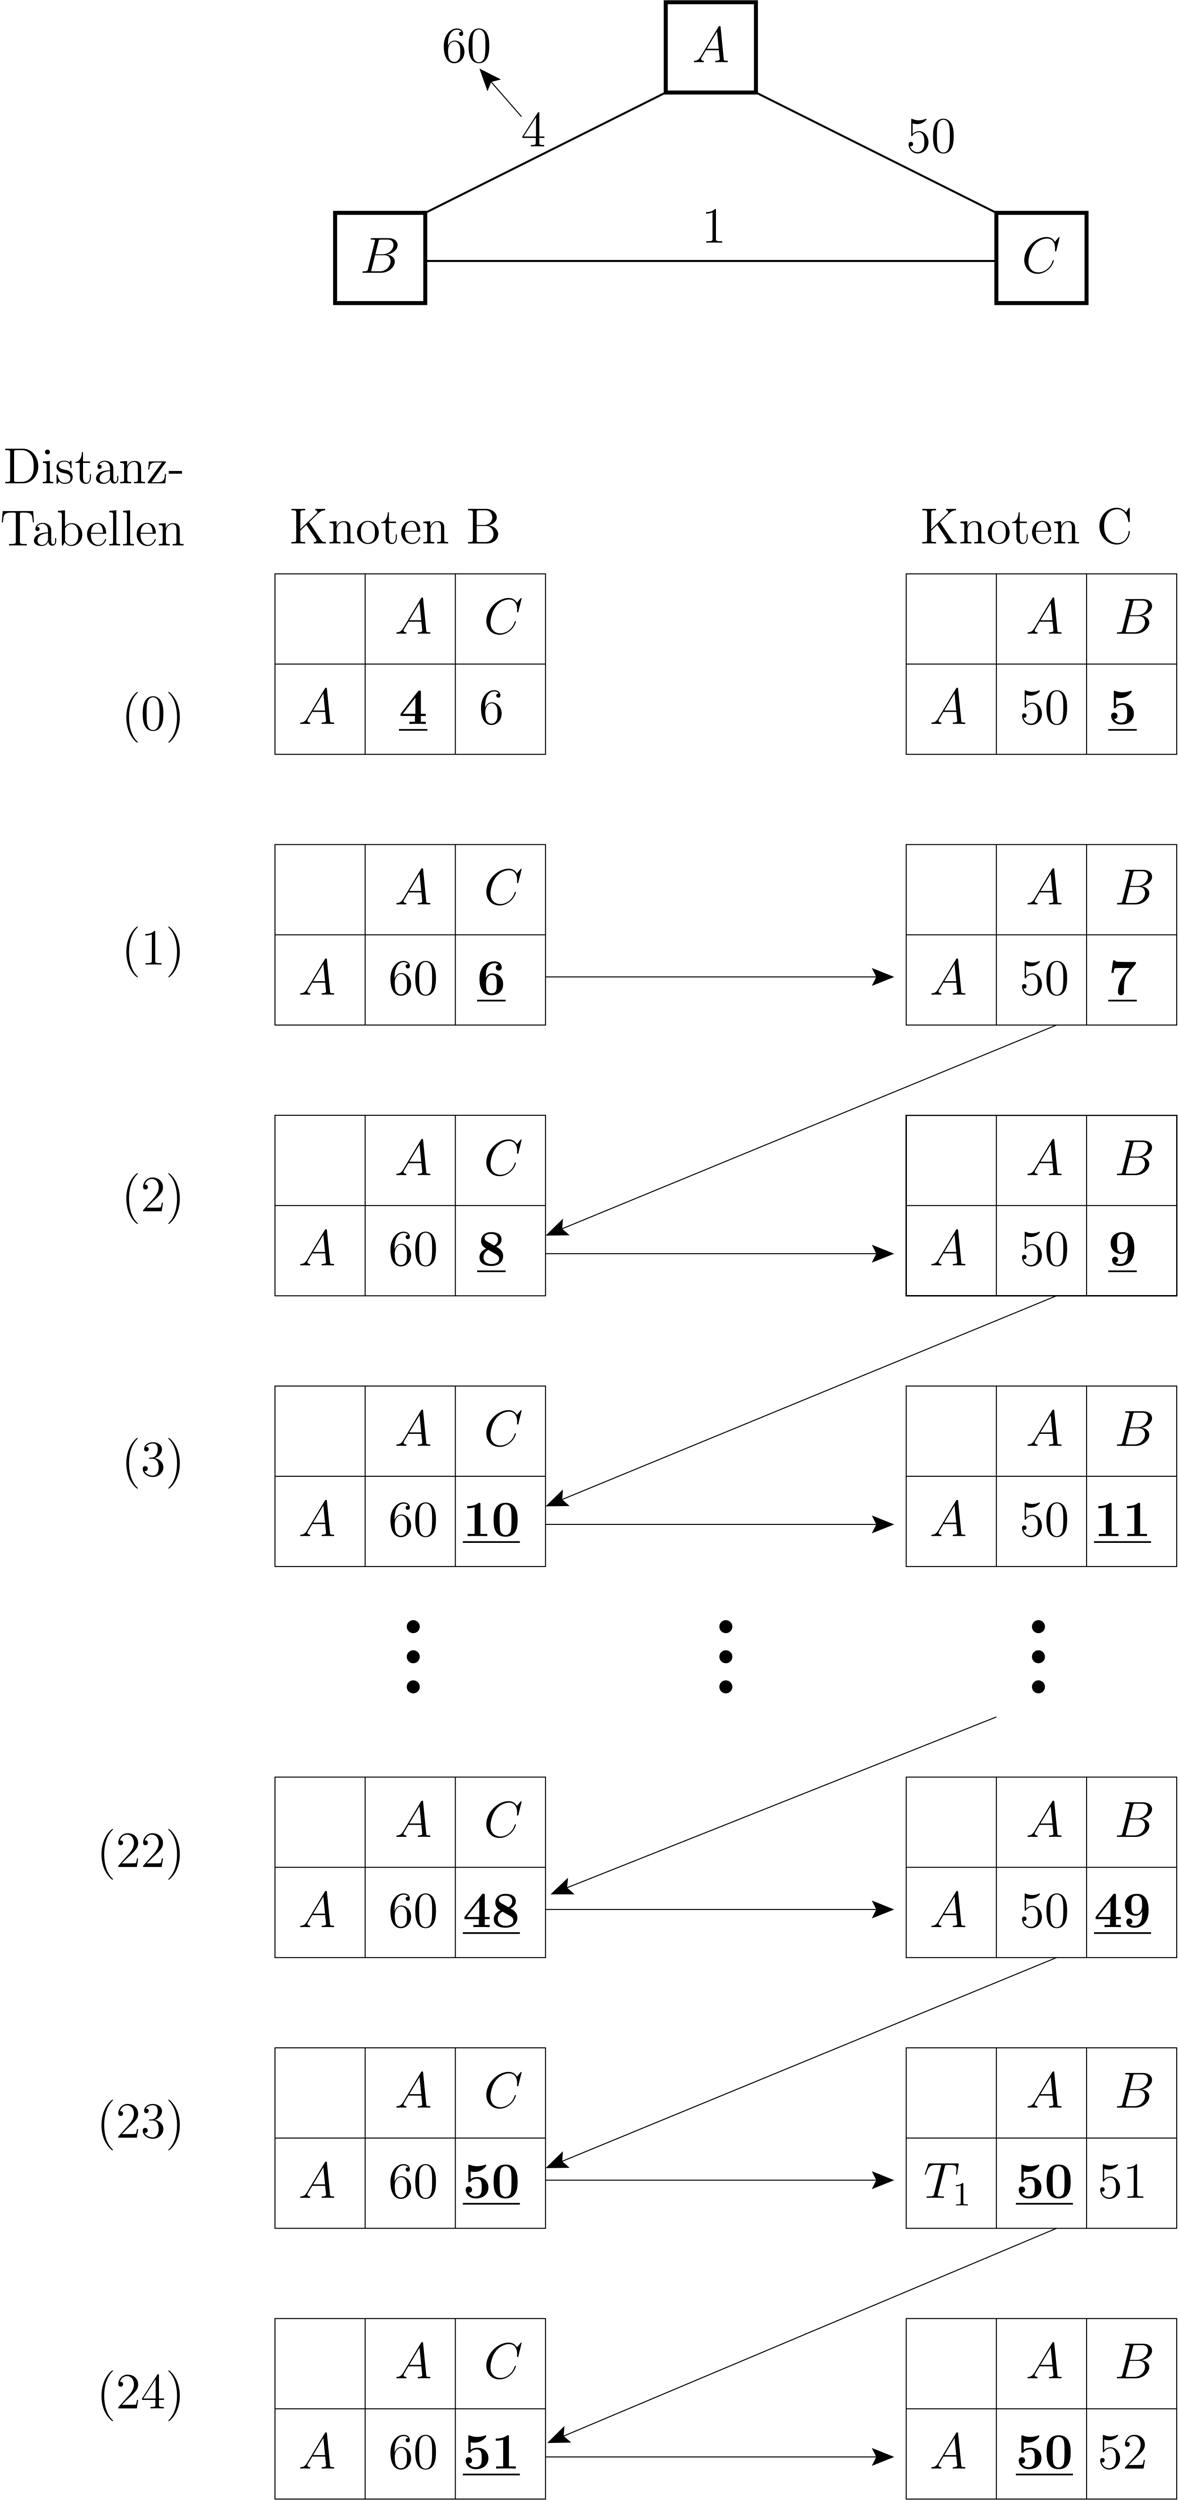 <svg width="278pt" height="589pt" version="1.1" viewBox="0 0 278 589" xmlns="http://www.w3.org/2000/svg" xmlns:xlink="http://www.w3.org/1999/xlink">
<defs>
<g id="al">
<path d="m0.5-8.156v0.344h0.234c0.875 0 0.906 0.109 0.906 0.562v6.344c0 0.438-0.031 0.562-0.906 0.562h-0.234v0.344h4.188c2 0 3.594-1.797 3.594-4 0-2.312-1.609-4.156-3.594-4.156zm2.625 7.812c-0.516 0-0.547-0.094-0.547-0.484v-6.516c0-0.391 0.031-0.469 0.547-0.469h1.266c0.984 0 1.781 0.469 2.266 1.266 0.547 0.844 0.547 2.047 0.547 2.531 0 0.672-0.016 1.797-0.703 2.672-0.391 0.5-1.109 1-2.109 1z"/>
</g>
<g id="ah">
<path d="m2.078-7.359c0-0.312-0.25-0.594-0.578-0.594-0.312 0-0.578 0.25-0.578 0.578 0 0.359 0.281 0.578 0.578 0.578 0.359 0 0.578-0.297 0.578-0.562zm-1.641 2.219v0.344c0.75 0 0.859 0.078 0.859 0.656v3.25c0 0.547-0.125 0.547-0.906 0.547v0.344c0.344-0.031 0.906-0.031 1.266-0.031 0.125 0 0.812 0 1.219 0.031v-0.344c-0.766 0-0.812-0.062-0.812-0.531v-4.391z"/>
</g>
<g id="ag">
<path d="m3.922-5.062c0-0.203 0-0.266-0.125-0.266-0.094 0-0.312 0.266-0.406 0.375-0.359-0.312-0.734-0.375-1.125-0.375-1.438 0-1.875 0.781-1.875 1.438 0 0.141 0 0.562 0.453 0.969 0.391 0.344 0.797 0.422 1.344 0.531 0.656 0.125 0.812 0.172 1.109 0.406 0.219 0.172 0.375 0.438 0.375 0.781 0 0.516-0.297 1.078-1.359 1.078-0.781 0-1.359-0.453-1.625-1.641-0.047-0.219-0.047-0.234-0.047-0.25-0.031-0.047-0.078-0.047-0.109-0.047-0.141 0-0.141 0.062-0.141 0.281v1.625c0 0.219 0 0.281 0.125 0.281 0.062 0 0.062-0.016 0.266-0.266 0.062-0.094 0.062-0.109 0.25-0.297 0.453 0.562 1.094 0.562 1.297 0.562 1.25 0 1.875-0.703 1.875-1.641 0-0.641-0.391-1.031-0.5-1.141-0.422-0.375-0.75-0.438-1.547-0.578-0.344-0.078-1.219-0.25-1.219-0.969 0-0.359 0.25-0.906 1.328-0.906 1.297 0 1.375 1.109 1.391 1.469 0.016 0.109 0.094 0.109 0.141 0.109 0.125 0 0.125-0.062 0.125-0.281z"/>
</g>
<g id="p">
<path d="m2.016-4.812h1.672v-0.344h-1.672v-2.188h-0.266c-0.016 1.109-0.453 2.266-1.531 2.297v0.234h1.016v3.328c0 1.328 0.875 1.609 1.516 1.609 0.75 0 1.141-0.75 1.141-1.609v-0.672h-0.25v0.656c0 0.859-0.359 1.359-0.812 1.359-0.812 0-0.812-1.109-0.812-1.312z"/>
</g>
<g id="t">
<path d="m4.609-3.188c0-0.656 0-1.125-0.516-1.594-0.422-0.375-0.969-0.547-1.484-0.547-0.984 0-1.734 0.641-1.734 1.422 0 0.344 0.219 0.516 0.5 0.516s0.484-0.203 0.484-0.5c0-0.484-0.422-0.484-0.609-0.484 0.281-0.5 0.859-0.719 1.328-0.719 0.547 0 1.266 0.453 1.266 1.531v0.484c-2.406 0.031-3.312 1.031-3.312 1.953 0 0.953 1.094 1.25 1.828 1.25 0.781 0 1.328-0.484 1.547-1.062 0.047 0.562 0.422 1 0.938 1 0.25 0 0.938-0.172 0.938-1.125v-0.672h-0.266v0.672c0 0.688-0.281 0.781-0.453 0.781-0.453 0-0.453-0.641-0.453-0.812zm-0.766 1.5c0 1.172-0.875 1.562-1.391 1.562-0.594 0-1.078-0.422-1.078-1 0-1.578 2.031-1.719 2.469-1.75z"/>
</g>
<g id="i">
<path d="m5.312-2.906c0-1.109 0-1.438-0.266-1.828-0.344-0.469-0.906-0.531-1.312-0.531-1.172 0-1.625 0.984-1.719 1.219v-1.219l-1.641 0.125v0.344c0.812 0 0.922 0.094 0.922 0.672v3.234c0 0.547-0.141 0.547-0.922 0.547v0.344c0.312-0.031 0.969-0.031 1.297-0.031 0.344 0 1 0 1.297 0.031v-0.344c-0.75 0-0.906 0-0.906-0.547v-2.219c0-1.25 0.828-1.922 1.578-1.922 0.734 0 0.906 0.609 0.906 1.344v2.797c0 0.547-0.141 0.547-0.906 0.547v0.344c0.297-0.031 0.953-0.031 1.281-0.031 0.344 0 1 0 1.312 0.031v-0.344c-0.609 0-0.906 0-0.922-0.359z"/>
</g>
<g id="af">
<path d="m4.547-4.812c0.109-0.141 0.109-0.156 0.109-0.203 0-0.141-0.078-0.141-0.281-0.141h-3.75l-0.141 1.906h0.266c0.078-1.219 0.297-1.656 1.609-1.656h1.375l-3.406 4.688c0 0.219 0.016 0.219 0.281 0.219h3.891l0.203-2.203h-0.266c-0.109 1.359-0.312 1.938-1.734 1.938h-1.453z"/>
</g>
<g id="ae">
<path d="m3.234-2.266v-0.641h-3.109v0.641z"/>
</g>
<g id="ad">
<path d="m7.812-8.109h-7.172l-0.219 2.672h0.266c0.156-1.891 0.266-2.312 2.156-2.312 0.219 0 0.547 0 0.641 0.016 0.25 0.031 0.25 0.188 0.25 0.453v6.359c0 0.406 0 0.578-1.172 0.578h-0.422v0.344c0.375-0.031 1.609-0.031 2.078-0.031s1.703 0 2.094 0.031v-0.344h-0.438c-1.172 0-1.172-0.172-1.172-0.578v-6.359c0-0.297 0.031-0.406 0.219-0.453 0.094-0.016 0.438-0.016 0.672-0.016 1.891 0 2 0.422 2.156 2.312h0.266z"/>
</g>
<g id="ak">
<path d="m2-8.297-1.672 0.141v0.344c0.812 0 0.922 0.078 0.922 0.672v7.141h0.25c0.047-0.094 0.391-0.688 0.438-0.781 0.281 0.453 0.781 0.906 1.547 0.906 1.375 0 2.594-1.172 2.594-2.703 0-1.516-1.125-2.688-2.453-2.688-0.656 0-1.219 0.297-1.625 0.797zm0.016 4.469c0-0.219 0-0.234 0.141-0.422 0.281-0.438 0.812-0.781 1.391-0.781 0.359 0 1.609 0.141 1.609 2.438 0 0.797-0.109 1.297-0.406 1.734-0.234 0.375-0.703 0.734-1.312 0.734-0.641 0-1.062-0.406-1.266-0.734-0.156-0.25-0.156-0.297-0.156-0.5z"/>
</g>
<g id="n">
<path d="m4.578-2.766c0.266 0 0.281 0 0.281-0.234 0-1.203-0.641-2.328-2.094-2.328-1.359 0-2.406 1.234-2.406 2.703 0 1.578 1.219 2.75 2.547 2.75 1.422 0 1.953-1.297 1.953-1.547 0-0.078-0.047-0.125-0.125-0.125-0.094 0-0.125 0.062-0.141 0.125-0.312 1-1.109 1.281-1.625 1.281-0.5 0-1.703-0.344-1.703-2.406v-0.219zm-3.297-0.234c0.094-1.875 1.141-2.094 1.484-2.094 1.281 0 1.344 1.688 1.359 2.094z"/>
</g>
<g id="y">
<path d="m2.062-8.297-1.672 0.141v0.344c0.812 0 0.906 0.078 0.906 0.672v6.25c0 0.547-0.125 0.547-0.906 0.547v0.344c0.344-0.031 0.922-0.031 1.281-0.031s0.953 0 1.297 0.031v-0.344c-0.766 0-0.906 0-0.906-0.547z"/>
</g>
<g id="x">
<path d="m4.672-5.016c0.188-0.188 0.641-0.625 0.844-0.812 1.641-1.625 1.984-1.969 2.922-1.984v-0.344c-0.344 0.016-0.484 0.016-1.031 0.016-0.312 0-1.016 0-1.281-0.016v0.344c0.25 0 0.469 0.109 0.469 0.375 0 0.188-0.094 0.297-0.359 0.547l-3.641 3.516v-3.859c0-0.578 0.125-0.578 1.141-0.578v-0.344c-0.297 0.016-1.266 0.016-1.625 0.016s-1.328 0-1.625-0.016v0.344c1.016 0 1.141 0 1.141 0.578v6.297c0 0.594-0.125 0.594-1.141 0.594v0.344c0.297-0.031 1.266-0.031 1.625-0.031s1.328 0 1.625 0.031v-0.344c-1.016 0-1.141 0-1.141-0.594v-2.078l1.422-1.375 2.219 3.312c0.047 0.078 0.094 0.156 0.109 0.219 0.031 0.047 0.047 0.109 0.047 0.172 0 0.344-0.438 0.344-0.625 0.344v0.344c0.281-0.031 1.156-0.031 1.5-0.031 0.312 0 0.906 0 1.328 0.031v-0.344c-0.641 0-0.844-0.062-1.234-0.641z"/>
</g>
<g id="w">
<path d="m5.484-2.562c0-1.531-1.172-2.766-2.562-2.766-1.422 0-2.562 1.266-2.562 2.766 0 1.531 1.188 2.688 2.562 2.688 1.406 0 2.562-1.172 2.562-2.688zm-2.562 2.422c-0.438 0-0.969-0.188-1.312-0.781-0.328-0.531-0.344-1.234-0.344-1.75 0-0.453 0-1.172 0.375-1.719 0.328-0.516 0.859-0.703 1.281-0.703 0.453 0 0.969 0.219 1.281 0.688 0.375 0.547 0.375 1.297 0.375 1.734 0 0.422 0 1.172-0.312 1.734-0.328 0.562-0.891 0.797-1.344 0.797z"/>
</g>
<g id="aj">
<path d="m0.516-8.156v0.344h0.234c0.859 0 0.906 0.109 0.906 0.562v6.344c0 0.438-0.047 0.562-0.906 0.562h-0.234v0.344h4.5c1.531 0 2.609-1.047 2.609-2.188 0-0.969-0.875-1.922-2.297-2.078 1.141-0.219 1.969-0.984 1.969-1.875 0-1.031-1.047-2.016-2.609-2.016zm2.047 3.797v-2.984c0-0.391 0.016-0.469 0.547-0.469h1.5c1.203 0 1.625 1.016 1.625 1.672 0 0.781-0.609 1.781-1.938 1.781zm0.547 4.016c-0.531 0-0.547-0.094-0.547-0.484v-3.297h2.234c1.141 0 1.734 1 1.734 1.922 0 0.969-0.719 1.859-1.891 1.859z"/>
</g>
<g id="ai">
<path d="m7.797-8.141c0-0.219 0-0.281-0.125-0.281-0.062 0-0.078 0.031-0.156 0.156l-0.578 0.938c-0.547-0.672-1.359-1.094-2.219-1.094-2.188 0-4.078 1.891-4.078 4.328 0 2.484 1.922 4.344 4.078 4.344 1.969 0 3.078-1.703 3.078-3.016 0-0.141 0-0.203-0.141-0.203-0.109 0-0.125 0.047-0.125 0.141-0.109 1.891-1.5 2.734-2.656 2.734-0.828 0-3.125-0.5-3.125-4 0-3.453 2.25-3.969 3.109-3.969 1.266 0 2.359 1.062 2.594 2.844 0.031 0.156 0.031 0.188 0.172 0.188 0.172 0 0.172-0.031 0.172-0.281z"/>
</g>
<g id="h">
<path d="m3.891 2.906c0-0.031 0-0.062-0.203-0.266-1.203-1.203-1.875-3.172-1.875-5.609 0-2.328 0.562-4.328 1.953-5.734 0.125-0.109 0.125-0.125 0.125-0.172 0-0.062-0.062-0.094-0.109-0.094-0.156 0-1.141 0.859-1.719 2.031-0.609 1.219-0.891 2.484-0.891 3.969 0 1.062 0.172 2.484 0.781 3.75 0.719 1.438 1.688 2.219 1.828 2.219 0.047 0 0.109-0.031 0.109-0.094z"/>
</g>
<g id="b">
<path d="m5.359-3.828c0-0.984-0.062-1.953-0.5-2.859-0.484-1-1.344-1.266-1.938-1.266-0.688 0-1.531 0.344-1.984 1.344-0.328 0.75-0.453 1.5-0.453 2.781 0 1.156 0.094 2.031 0.516 2.891 0.469 0.906 1.297 1.188 1.922 1.188 1.031 0 1.625-0.625 1.984-1.312 0.422-0.891 0.453-2.062 0.453-2.766zm-2.438 3.844c-0.391 0-1.172-0.219-1.391-1.516-0.125-0.719-0.125-1.625-0.125-2.469 0-0.984 0-1.859 0.188-2.562 0.203-0.812 0.812-1.172 1.328-1.172 0.453 0 1.141 0.266 1.375 1.297 0.156 0.688 0.156 1.625 0.156 2.438 0 0.797 0 1.703-0.141 2.438-0.219 1.312-0.984 1.547-1.391 1.547z"/>
</g>
<g id="g">
<path d="m3.375-2.969c0-0.922-0.125-2.391-0.797-3.781-0.703-1.438-1.688-2.219-1.812-2.219-0.047 0-0.109 0.031-0.109 0.094 0 0.047 0 0.062 0.203 0.266 1.203 1.203 1.859 3.188 1.859 5.625 0 2.312-0.562 4.312-1.938 5.719-0.125 0.109-0.125 0.141-0.125 0.172 0 0.062 0.062 0.094 0.109 0.094 0.156 0 1.141-0.859 1.719-2.031 0.609-1.219 0.891-2.516 0.891-3.938z"/>
</g>
<g id="q">
<path d="m3.438-7.656c0-0.281 0-0.297-0.234-0.297-0.281 0.328-0.891 0.766-2.109 0.766v0.344c0.266 0 0.859 0 1.531-0.297v6.219c0 0.438-0.047 0.578-1.094 0.578h-0.375v0.344c0.328-0.031 1.484-0.031 1.875-0.031 0.406 0 1.547 0 1.875 0.031v-0.344h-0.375c-1.047 0-1.094-0.141-1.094-0.578z"/>
</g>
<g id="j">
<path d="m5.266-2.016h-0.266c-0.047 0.203-0.141 0.875-0.25 1.062-0.094 0.109-0.766 0.109-1.125 0.109h-2.219c0.328-0.281 1.062-1.047 1.359-1.328 1.828-1.672 2.5-2.297 2.5-3.484 0-1.375-1.094-2.297-2.484-2.297-1.375 0-2.203 1.188-2.203 2.219 0 0.609 0.531 0.609 0.562 0.609 0.266 0 0.562-0.188 0.562-0.562 0-0.344-0.219-0.562-0.562-0.562-0.094 0-0.125 0-0.156 0.016 0.219-0.812 0.875-1.375 1.641-1.375 1.016 0 1.641 0.859 1.641 1.953 0 1.016-0.578 1.906-1.266 2.672l-2.422 2.703v0.281h4.375z"/>
</g>
<g id="f">
<path d="m1.469-4.156c0-3.031 1.469-3.5 2.109-3.5 0.438 0 0.875 0.125 1.094 0.484-0.141 0-0.594 0-0.594 0.484 0 0.266 0.172 0.5 0.484 0.5 0.297 0 0.5-0.188 0.5-0.531 0-0.625-0.453-1.234-1.484-1.234-1.516 0-3.094 1.547-3.094 4.172 0 3.297 1.438 4.031 2.453 4.031 1.312 0 2.422-1.141 2.422-2.688 0-1.594-1.109-2.656-2.312-2.656-1.062 0-1.453 0.922-1.578 1.25zm1.469 4.078c-0.75 0-1.109-0.656-1.219-0.906-0.109-0.312-0.219-0.906-0.219-1.734 0-0.953 0.422-2.141 1.5-2.141 0.656 0 1 0.453 1.188 0.859 0.188 0.438 0.188 1.031 0.188 1.547 0 0.609 0 1.156-0.234 1.609-0.297 0.562-0.719 0.766-1.203 0.766z"/>
</g>
<g id="e">
<path d="m1.531-6.844c0.516 0.156 0.938 0.172 1.062 0.172 1.344 0 2.219-0.984 2.219-1.156 0-0.047-0.031-0.109-0.109-0.109-0.016 0-0.047 0-0.156 0.047-0.656 0.281-1.234 0.328-1.547 0.328-0.781 0-1.344-0.25-1.578-0.344-0.078-0.031-0.109-0.031-0.125-0.031-0.094 0-0.094 0.078-0.094 0.266v3.547c0 0.219 0 0.281 0.141 0.281 0.062 0 0.078 0 0.203-0.156 0.328-0.484 0.891-0.766 1.484-0.766 0.641 0 0.953 0.578 1.047 0.781 0.203 0.469 0.219 1.062 0.219 1.516s0 1.125-0.344 1.672c-0.266 0.422-0.719 0.719-1.25 0.719-0.797 0-1.562-0.531-1.781-1.406 0.062 0.031 0.125 0.031 0.188 0.031 0.203 0 0.531-0.109 0.531-0.516 0-0.344-0.234-0.531-0.531-0.531-0.219 0-0.531 0.109-0.531 0.578 0 1.016 0.828 2.172 2.141 2.172 1.359 0 2.547-1.141 2.547-2.656 0-1.422-0.969-2.609-2.219-2.609-0.688 0-1.203 0.312-1.516 0.641z"/>
</g>
<g id="v">
<path d="m2.203-4.297c-0.203 0.016-0.25 0.031-0.25 0.141s0.062 0.109 0.266 0.109h0.547c1.031 0 1.484 0.844 1.484 1.984 0 1.578-0.812 1.984-1.406 1.984-0.578 0-1.547-0.266-1.906-1.062 0.391 0.062 0.734-0.156 0.734-0.578 0-0.344-0.25-0.594-0.578-0.594-0.297 0-0.609 0.172-0.609 0.625 0 1.062 1.062 1.938 2.391 1.938 1.422 0 2.484-1.094 2.484-2.297 0-1.094-0.891-1.953-2.031-2.156 1.031-0.297 1.703-1.172 1.703-2.109s-0.984-1.641-2.141-1.641c-1.188 0-2.078 0.734-2.078 1.609 0 0.469 0.375 0.578 0.547 0.578 0.25 0 0.547-0.188 0.547-0.547 0-0.375-0.297-0.547-0.562-0.547-0.062 0-0.094 0-0.125 0.016 0.453-0.812 1.578-0.812 1.641-0.812 0.391 0 1.172 0.172 1.172 1.344 0 0.234-0.031 0.891-0.391 1.406-0.359 0.531-0.766 0.562-1.078 0.578z"/>
</g>
<g id="u">
<path d="m4.312-7.781c0-0.234 0-0.281-0.172-0.281-0.094 0-0.125 0-0.219 0.141l-3.594 5.578v0.344h3.141v1.094c0 0.438-0.031 0.562-0.906 0.562h-0.234v0.344c0.281-0.031 1.219-0.031 1.562-0.031 0.328 0 1.281 0 1.562 0.031v-0.344h-0.234c-0.875 0-0.906-0.125-0.906-0.562v-1.094h1.203v-0.344h-1.203zm-0.781 0.938v4.5h-2.906z"/>
</g>
<g id="a">
<path d="m2.031-1.328c-0.422 0.703-0.828 0.953-1.391 0.984-0.141 0.016-0.234 0.016-0.234 0.219 0 0.078 0.062 0.125 0.141 0.125 0.219 0 0.75-0.031 0.969-0.031 0.344 0 0.734 0.031 1.062 0.031 0.078 0 0.219 0 0.219-0.234 0-0.094-0.094-0.109-0.172-0.109-0.266-0.031-0.5-0.125-0.5-0.406 0-0.172 0.078-0.297 0.234-0.562l0.906-1.516h3.047c0.016 0.109 0.016 0.203 0.016 0.312 0.047 0.312 0.188 1.562 0.188 1.781 0 0.359-0.609 0.391-0.797 0.391-0.141 0-0.266 0-0.266 0.219 0 0.125 0.109 0.125 0.172 0.125 0.203 0 0.453-0.031 0.656-0.031h0.672c0.734 0 1.266 0.031 1.266 0.031 0.094 0 0.219 0 0.219-0.234 0-0.109-0.109-0.109-0.281-0.109-0.656 0-0.672-0.109-0.703-0.469l-0.734-7.453c-0.031-0.25-0.078-0.266-0.203-0.266s-0.188 0.016-0.297 0.203zm1.438-1.844 2.406-4.016 0.406 4.016z"/>
</g>
<g id="d">
<path d="m8.922-8.312c0-0.109-0.078-0.109-0.094-0.109-0.031 0-0.078 0-0.172 0.125l-0.828 1c-0.422-0.719-1.078-1.125-1.969-1.125-2.578 0-5.266 2.625-5.266 5.438 0 2 1.406 3.234 3.141 3.234 0.969 0 1.797-0.406 2.5-0.984 1.031-0.875 1.344-2.031 1.344-2.141 0-0.094-0.094-0.094-0.125-0.094-0.109 0-0.125 0.062-0.156 0.109-0.547 1.875-2.156 2.766-3.359 2.766-1.266 0-2.359-0.812-2.359-2.516 0-0.375 0.125-2.453 1.469-4.031 0.656-0.766 1.781-1.422 2.922-1.422 1.312 0 1.891 1.078 1.891 2.297 0 0.312-0.031 0.578-0.031 0.625 0 0.109 0.125 0.109 0.156 0.109 0.125 0 0.141-0.016 0.188-0.234z"/>
</g>
<g id="c">
<path d="m4.375-7.344c0.109-0.453 0.156-0.469 0.625-0.469h1.547c1.359 0 1.359 1.141 1.359 1.25 0 0.969-0.969 2.203-2.547 2.203h-1.719zm2.016 3.078c1.312-0.234 2.484-1.156 2.484-2.25 0-0.938-0.812-1.641-2.172-1.641h-3.828c-0.234 0-0.344 0-0.344 0.219 0 0.125 0.109 0.125 0.297 0.125 0.719 0 0.719 0.094 0.719 0.219 0 0.031 0 0.094-0.047 0.281l-1.609 6.422c-0.109 0.422-0.141 0.547-0.969 0.547-0.234 0-0.344 0-0.344 0.219 0 0.125 0.062 0.125 0.312 0.125h4.094c1.828 0 3.234-1.391 3.234-2.594 0-0.984-0.859-1.578-1.828-1.672zm-1.688 3.922h-1.625c-0.156 0-0.188 0-0.25-0.016-0.141-0.016-0.156-0.031-0.156-0.125s0.031-0.156 0.047-0.266l0.844-3.375h2.25c1.406 0 1.406 1.312 1.406 1.406 0 1.156-1.031 2.375-2.516 2.375z"/>
</g>
<g id="ac">
<path d="m4.984-7.297c0.078-0.281 0.094-0.391 0.281-0.438 0.094-0.016 0.484-0.016 0.734-0.016 1.203 0 1.75 0.047 1.75 0.969 0 0.188-0.047 0.641-0.109 1.078l-0.016 0.141c0 0.047 0.047 0.125 0.125 0.125 0.109 0 0.109-0.062 0.156-0.25l0.344-2.125c0.016-0.094 0.016-0.125 0.016-0.156 0-0.141-0.062-0.141-0.312-0.141h-6.531c-0.281 0-0.281 0.016-0.359 0.234l-0.734 2.156c0 0.016-0.047 0.156-0.047 0.156 0 0.062 0.047 0.125 0.125 0.125 0.094 0 0.125-0.047 0.172-0.203 0.5-1.453 0.75-2.109 2.344-2.109h0.797c0.281 0 0.406 0 0.406 0.125 0 0.031 0 0.062-0.062 0.281l-1.594 6.406c-0.125 0.469-0.156 0.594-1.422 0.594-0.297 0-0.375 0-0.375 0.219 0 0.125 0.125 0.125 0.188 0.125 0.297 0 0.609-0.031 0.906-0.031h1.875c0.297 0 0.609 0.031 0.906 0.031 0.141 0 0.266 0 0.266-0.234 0-0.109-0.094-0.109-0.406-0.109-1.078 0-1.078-0.109-1.078-0.297 0 0 0-0.094 0.047-0.281z"/>
</g>
<g id="s">
<path d="m4.5-4.406c0.609-0.297 1.266-0.75 1.266-1.672 0-1.234-1.094-1.766-2.391-1.766-1.594 0-2.438 0.906-2.438 2.078 0 0.641 0.312 1.359 1.203 1.828-1.359 0.594-1.578 1.422-1.578 2.031 0 1.375 1.188 2.047 2.766 2.047 1.781 0 2.812-0.953 2.812-2.344 0-1.297-1.031-1.859-1.641-2.203zm-2.141-1.219c-0.25-0.141-0.578-0.406-0.578-0.812 0-0.953 1.281-0.969 1.547-0.969 1.016 0 1.594 0.531 1.594 1.328 0 0.484-0.219 1-0.891 1.391zm0.266 1.969 1.656 0.938c0.391 0.234 0.906 0.516 0.906 1.125 0 0.953-0.953 1.266-1.812 1.266-1.188 0-1.859-0.641-1.859-1.578 0-0.875 0.547-1.422 1.109-1.75z"/>
</g>
<g id="r">
<path d="m4.625-3.375c0 0.844 0 3.047-1.859 3.047-0.375 0-0.812-0.109-1.062-0.297 0.359-0.062 0.609-0.312 0.609-0.703 0-0.422-0.328-0.703-0.703-0.703-0.312 0-0.719 0.203-0.719 0.734 0 0.828 0.656 1.438 1.891 1.438 1.516 0 3.359-0.984 3.359-4.078 0-0.797 0-3.906-2.766-3.906-1.641 0-2.812 0.953-2.812 2.594 0 1.672 1.141 2.562 2.578 2.562 0.5 0 1.109-0.188 1.484-1.031zm-1.359 0.297c-1.188 0-1.188-0.969-1.188-2.141 0-1.156 0-2.188 1.297-2.188 0.766 0 1.047 0.672 1.094 0.812 0.125 0.359 0.141 1.094 0.141 1.484 0 0.844-0.344 2.031-1.344 2.031z"/>
</g>
<g id="o">
<path d="m5.172-1.875h1.156v-0.516h-1.156v-5.125c0-0.297-0.016-0.344-0.312-0.344-0.203 0-0.234 0-0.375 0.172l-4.109 5.297v0.516h3.391v1.359h-1.297v0.516c0.344-0.031 1.531-0.031 1.953-0.031 0.406 0 1.594 0 1.906 0.031v-0.516h-1.156zm-1.297-4.312v3.797h-2.953z"/>
</g>
<g id="ab">
<path d="m6.406-7.156c0.109-0.125 0.109-0.141 0.109-0.547h-2.516c-0.094 0-1.875-0.047-2.016-0.078-0.297-0.047-0.328-0.172-0.344-0.297h-0.5l-0.406 2.953h0.516c0-0.125 0.094-0.953 0.297-1.094 0.109-0.062 1.109-0.062 1.297-0.062h2.172c-1.391 1.672-1.547 1.875-1.922 2.578-0.703 1.391-0.812 2.453-0.812 3.047 0 0.797 0.609 0.797 0.703 0.797 0.297 0 0.469-0.156 0.547-0.234 0.156-0.188 0.156-0.344 0.156-0.859 0-1.828 0.172-3.172 0.922-4.062z"/>
</g>
<g id="k">
<path d="m1.844-6.203c0.406 0.094 0.719 0.094 0.906 0.094 0.281 0 0.969 0 1.766-0.484 0.375-0.234 1-0.766 1-1.047 0-0.062 0-0.203-0.156-0.203 0 0-0.031 0-0.141 0.062-0.562 0.188-1.141 0.328-1.812 0.328-0.688 0-1.25-0.141-1.812-0.344-0.094-0.016-0.125-0.047-0.156-0.047-0.141 0-0.141 0.125-0.141 0.328v3.469c0 0.234 0 0.359 0.234 0.359 0.125 0 0.141 0 0.234-0.125 0.141-0.172 0.578-0.688 1.594-0.688 1.094 0 1.094 1.125 1.094 2.062 0 0.859 0 2.109-1.469 2.109-0.438 0-1.188-0.172-1.594-0.859 0.625 0 0.781-0.469 0.781-0.734 0-0.438-0.312-0.75-0.75-0.75-0.359 0-0.75 0.203-0.75 0.766 0 1.047 0.938 2.047 2.359 2.047 1.844 0 3-1.062 3-2.547 0-1.453-0.984-2.5-2.625-2.5-0.484 0-1.047 0.094-1.562 0.484z"/>
</g>
<g id="aa">
<path d="m2.078-4.328c0-0.734 0.031-1.469 0.375-2.109 0.266-0.5 0.875-0.969 1.641-0.969 0.234 0 0.656 0.031 0.953 0.328-0.453 0.047-0.641 0.391-0.641 0.703 0 0.438 0.312 0.703 0.703 0.703 0.312 0 0.703-0.203 0.703-0.719 0-0.719-0.484-1.453-1.734-1.453-1.5 0-3.516 0.938-3.516 4.047 0 0.812 0 3.938 2.828 3.938 1.578 0 2.75-0.922 2.75-2.609 0-1.672-1.156-2.547-2.578-2.547-0.234 0-1 0-1.484 1.016zm1.297 4c-0.75 0-1.062-0.656-1.109-0.75-0.156-0.391-0.156-1.344-0.156-1.453 0-1.469 0.625-2.094 1.328-2.094 1.188 0 1.188 0.953 1.188 2.156 0 1.172 0 2.141-1.25 2.141z"/>
</g>
<g id="m">
<path d="m4.141-7.5c0-0.344-0.031-0.344-0.406-0.344-0.891 0.766-2.219 0.766-2.484 0.766h-0.219v0.516h0.219c0.422 0 1.062-0.078 1.531-0.234v6.281h-1.656v0.516c0.5-0.031 1.75-0.031 2.312-0.031s1.828 0 2.328 0.031v-0.516h-1.625z"/>
</g>
<g id="l">
<path d="m6.188-3.812c0-1.141 0-4.031-2.828-4.031s-2.828 2.875-2.828 4.031c0 1.141 0 3.953 2.812 3.953 2.828 0 2.844-2.766 2.844-3.953zm-2.828 3.562c-0.391 0-0.672-0.156-0.906-0.406-0.297-0.297-0.5-0.484-0.5-3.297 0-0.844 0-1.609 0.109-2.234 0.156-1.172 1.016-1.266 1.281-1.266 0.391 0 1.125 0.188 1.297 1.188 0.109 0.609 0.109 1.578 0.109 2.312 0 2.812-0.188 2.984-0.547 3.344-0.234 0.234-0.562 0.359-0.844 0.359z"/>
</g>
<g id="z">
<path d="m2.5-5.078c0-0.219-0.016-0.219-0.234-0.219-0.328 0.312-0.75 0.5-1.5 0.5v0.266c0.219 0 0.641 0 1.109-0.203v4.078c0 0.297-0.031 0.391-0.781 0.391h-0.281v0.266c0.328-0.031 1.016-0.031 1.375-0.031s1.047 0 1.375 0.031v-0.266h-0.281c-0.75 0-0.781-0.094-0.781-0.391z"/>
</g>
<clipPath id="bj">
<path d="m128 359h83v1h-83z"/>
</clipPath>
<clipPath id="bi">
<path d="m-1.473 589.09h280v-603h-280zm212.54-230.14v0.441l-5.258 1.668 0.941-1.891-0.941-1.891z" clip-rule="evenodd"/>
</clipPath>
<clipPath id="ax">
<path d="m125 457h128v58h-128z"/>
</clipPath>
<clipPath id="as">
<path d="m-1.473 589.09h280v-603h-280zm129.98-77.965-0.16-0.41 4.254-3.559-0.16 2.109 1.578 1.387z" clip-rule="evenodd"/>
</clipPath>
<clipPath id="ar">
<path d="m128 513h83v1h-83z"/>
</clipPath>
<clipPath id="aq">
<path d="m-1.473 589.09h280v-603h-280zm212.54-75.633v0.438l-5.258 1.672 0.941-1.891-0.941-1.891z" clip-rule="evenodd"/>
</clipPath>
<clipPath id="ap">
<path d="m128 449h83v2h-83z"/>
</clipPath>
<clipPath id="ao">
<path d="m-1.473 589.09h280v-603h-280zm212.54-139.42v0.441l-5.258 1.668 0.941-1.887-0.941-1.895z" clip-rule="evenodd"/>
</clipPath>
<clipPath id="an">
<path d="m126 401h113v49h-113z"/>
</clipPath>
<clipPath id="am">
<path d="m-1.473 589.09h280v-603h-280zm131.14-142.48-0.156-0.41 4.281-3.496-0.188 2.109 1.574 1.387z" clip-rule="evenodd"/>
</clipPath>
<clipPath id="bh">
<path d="m125 521h128v58h-128z"/>
</clipPath>
<clipPath id="bg">
<path d="m-1.473 589.09h280v-603h-280zm130.35-13.203-0.156-0.406 4.223-3.594-0.16 2.113 1.605 1.383z" clip-rule="evenodd"/>
</clipPath>
<clipPath id="bf">
<path d="m128 578h83v1h-83z"/>
</clipPath>
<clipPath id="be">
<path d="m-1.473 589.09h280v-603h-280zm212.54-10.43v0.441l-5.258 1.668 0.941-1.891-0.941-1.887z" clip-rule="evenodd"/>
</clipPath>
<clipPath id="bd">
<path d="m109 12h18v19h-18z"/>
</clipPath>
<clipPath id="bc">
<path d="m-1.473 589.09h280v-603h-280zm114.2-572.99 0.344-0.285 4.727 2.867-2.051 0.535-0.785 1.953z" clip-rule="evenodd"/>
</clipPath>
<clipPath id="bb">
<path d="m128 230h83v1h-83z"/>
</clipPath>
<clipPath id="ba">
<path d="m-1.473 589.09h280v-603h-280zm212.54-359.14v0.441l-5.258 1.672 0.941-1.891-0.941-1.891z" clip-rule="evenodd"/>
</clipPath>
<clipPath id="az">
<path d="m125 238h128v57h-128z"/>
</clipPath>
<clipPath id="ay">
<path d="m-1.473 589.09h280v-603h-280zm129.98-297.68-0.16-0.41 4.254-3.559-0.16 2.113 1.578 1.383z" clip-rule="evenodd"/>
</clipPath>
<clipPath id="aw">
<path d="m128 295h83v1h-83z"/>
</clipPath>
<clipPath id="av">
<path d="m-1.473 589.09h280v-603h-280zm212.54-293.93v0.441l-5.258 1.668 0.941-1.887-0.941-1.891z" clip-rule="evenodd"/>
</clipPath>
<clipPath id="au">
<path d="m125 301h128v58h-128z"/>
</clipPath>
<clipPath id="at">
<path d="m-1.473 589.09h280v-603h-280zm129.98-233.89-0.16-0.41 4.254-3.559-0.16 2.109 1.578 1.387z" clip-rule="evenodd"/>
</clipPath>
</defs>
<path d="m246.28 383.26c0 0.785-0.637 1.418-1.418 1.418-0.785 0-1.418-0.633-1.418-1.418 0-0.781 0.633-1.418 1.418-1.418 0.781 0 1.418 0.637 1.418 1.418" fill-rule="evenodd"/>
<path transform="matrix(.1 0 0 -.1 -1.472 589.09)" d="m2477.5 2058.3c0-7.852-6.367-14.18-14.18-14.18-7.852 0-14.18 6.328-14.18 14.18 0 7.812 6.328 14.18 14.18 14.18 7.812 0 14.18-6.367 14.18-14.18z" fill="none" stroke="#000" stroke-miterlimit="10" stroke-width="2.362"/>
<path d="m98.859 383.26c0 0.785-0.633 1.418-1.418 1.418-0.781 0-1.414-0.633-1.414-1.418 0-0.781 0.633-1.418 1.414-1.418 0.785 0 1.418 0.637 1.418 1.418" fill-rule="evenodd"/>
<path transform="matrix(.1 0 0 -.1 -1.472 589.09)" d="m1003.3 2058.3c0-7.852-6.328-14.18-14.18-14.18-7.812 0-14.141 6.328-14.141 14.18 0 7.812 6.328 14.18 14.141 14.18 7.852 0 14.18-6.367 14.18-14.18z" fill="none" stroke="#000" stroke-miterlimit="10" stroke-width="2.362"/>
<path d="m98.859 390.35c0 0.785-0.633 1.418-1.418 1.418-0.781 0-1.414-0.633-1.414-1.418 0-0.781 0.633-1.414 1.414-1.414 0.785 0 1.418 0.633 1.418 1.414" fill-rule="evenodd"/>
<path transform="matrix(.1 0 0 -.1 -1.472 589.09)" d="m1003.3 1987.4c0-7.852-6.328-14.18-14.18-14.18-7.812 0-14.141 6.328-14.141 14.18 0 7.812 6.328 14.141 14.141 14.141 7.852 0 14.18-6.328 14.18-14.141z" fill="none" stroke="#000" stroke-miterlimit="10" stroke-width="2.362"/>
<path d="m98.859 397.44c0 0.781-0.633 1.418-1.418 1.418-0.781 0-1.414-0.637-1.414-1.418 0-0.785 0.633-1.418 1.414-1.418 0.785 0 1.418 0.633 1.418 1.418" fill-rule="evenodd"/>
<path transform="matrix(.1 0 0 -.1 -1.472 589.09)" d="m1003.3 1916.5c0-7.812-6.328-14.18-14.18-14.18-7.812 0-14.141 6.367-14.141 14.18 0 7.852 6.328 14.18 14.141 14.18 7.852 0 14.18-6.328 14.18-14.18z" fill="none" stroke="#000" stroke-miterlimit="10" stroke-width="2.362"/>
<path d="m172.57 383.26c0 0.785-0.633 1.418-1.418 1.418-0.781 0-1.418-0.633-1.418-1.418 0-0.781 0.637-1.418 1.418-1.418 0.785 0 1.418 0.637 1.418 1.418" fill-rule="evenodd"/>
<path transform="matrix(.1 0 0 -.1 -1.472 589.09)" d="m1740.4 2058.3c0-7.852-6.328-14.18-14.18-14.18-7.812 0-14.18 6.328-14.18 14.18 0 7.812 6.367 14.18 14.18 14.18 7.852 0 14.18-6.367 14.18-14.18z" fill="none" stroke="#000" stroke-miterlimit="10" stroke-width="2.362"/>
<path d="m172.57 390.35c0 0.785-0.633 1.418-1.418 1.418-0.781 0-1.418-0.633-1.418-1.418 0-0.781 0.637-1.414 1.418-1.414 0.785 0 1.418 0.633 1.418 1.414" fill-rule="evenodd"/>
<path transform="matrix(.1 0 0 -.1 -1.472 589.09)" d="m1740.4 1987.4c0-7.852-6.328-14.18-14.18-14.18-7.812 0-14.18 6.328-14.18 14.18 0 7.812 6.367 14.141 14.18 14.141 7.852 0 14.18-6.328 14.18-14.141z" fill="none" stroke="#000" stroke-miterlimit="10" stroke-width="2.362"/>
<path d="m172.57 397.44c0 0.781-0.633 1.418-1.418 1.418-0.781 0-1.418-0.637-1.418-1.418 0-0.785 0.637-1.418 1.418-1.418 0.785 0 1.418 0.633 1.418 1.418" fill-rule="evenodd"/>
<path transform="matrix(.1 0 0 -.1 -1.472 589.09)" d="m1740.4 1916.5c0-7.812-6.328-14.18-14.18-14.18-7.812 0-14.18 6.367-14.18 14.18 0 7.852 6.367 14.18 14.18 14.18 7.852 0 14.18-6.328 14.18-14.18z" fill="none" stroke="#000" stroke-miterlimit="10" stroke-width="2.362"/>
<path d="m246.28 390.35c0 0.785-0.637 1.418-1.418 1.418-0.785 0-1.418-0.633-1.418-1.418 0-0.781 0.633-1.414 1.418-1.414 0.781 0 1.418 0.633 1.418 1.414" fill-rule="evenodd"/>
<path transform="matrix(.1 0 0 -.1 -1.472 589.09)" d="m2477.5 1987.4c0-7.852-6.367-14.18-14.18-14.18-7.852 0-14.18 6.328-14.18 14.18 0 7.812 6.328 14.141 14.18 14.141 7.812 0 14.18-6.328 14.18-14.141z" fill="none" stroke="#000" stroke-miterlimit="10" stroke-width="2.362"/>
<path d="m246.28 397.44c0 0.781-0.637 1.418-1.418 1.418-0.785 0-1.418-0.637-1.418-1.418 0-0.785 0.633-1.418 1.418-1.418 0.781 0 1.418 0.633 1.418 1.418" fill-rule="evenodd"/>
<path transform="matrix(.1 0 0 -.1 -1.472 589.09)" d="m2477.5 1916.5c0-7.812-6.367-14.18-14.18-14.18-7.852 0-14.18 6.367-14.18 14.18 0 7.852 6.328 14.18 14.18 14.18 7.812 0 14.18-6.328 14.18-14.18z" fill="none" stroke="#000" stroke-miterlimit="10" stroke-width="2.362"/>
<g clip-path="url(#bj)">
<g clip-path="url(#bi)">
<path transform="matrix(.1 0 0 -.1 -1.472 589.09)" d="m1301 2299.2h822.15" fill="none" stroke="#000" stroke-miterlimit="10" stroke-width="2.362"/>
</g>
</g>
<path d="m205.8 361.05 4.723-1.891-4.723-1.891 0.941 1.891-0.941 1.891" fill-rule="evenodd"/>
<path transform="matrix(.1 0 0 -.1 -1.472 589.09)" d="m2072.8 2280.3 47.227 18.906-47.227 18.906 9.414-18.906z" fill="none" stroke="#000" stroke-miterlimit="10" stroke-width="2.362"/>
<path transform="matrix(.1 0 0 -.1 -1.472 589.09)" d="m1088.4 4538.9v-425.23" fill="none" stroke="#000" stroke-miterlimit="10" stroke-width="2.362"/>
<path transform="matrix(.1 0 0 -.1 -1.472 589.09)" d="m663.12 4326.3h637.89" fill="none" stroke="#000" stroke-miterlimit="10" stroke-width="2.362"/>
<path transform="matrix(.1 0 0 -.1 -1.472 589.09)" d="m875.74 4538.9v-425.23" fill="none" stroke="#000" stroke-miterlimit="10" stroke-width="2.362"/>
<path transform="matrix(.1 0 0 -.1 -1.472 589.09)" d="m663.12 4113.6h637.89v425.23h-637.89z" fill="none" stroke="#000" stroke-miterlimit="10" stroke-width="2.362"/>
<path transform="matrix(.1 0 0 -.1 -1.472 589.09)" d="m1088.4 3901v-425.23" fill="none" stroke="#000" stroke-miterlimit="10" stroke-width="2.362"/>
<path transform="matrix(.1 0 0 -.1 -1.472 589.09)" d="m663.12 3688.4h637.89" fill="none" stroke="#000" stroke-miterlimit="10" stroke-width="2.362"/>
<path transform="matrix(.1 0 0 -.1 -1.472 589.09)" d="m875.74 3901v-425.23" fill="none" stroke="#000" stroke-miterlimit="10" stroke-width="2.362"/>
<path transform="matrix(.1 0 0 -.1 -1.472 589.09)" d="m2364.1 3901v-425.23" fill="none" stroke="#000" stroke-miterlimit="10" stroke-width="2.362"/>
<path transform="matrix(.1 0 0 -.1 -1.472 589.09)" d="m2151.5 3475.8h637.85v425.23h-637.85z" fill="none" stroke="#000" stroke-miterlimit="10" stroke-width="2.362"/>
<path transform="matrix(.1 0 0 -.1 -1.472 589.09)" d="m2576.8 3901v-425.23" fill="none" stroke="#000" stroke-miterlimit="10" stroke-width="2.362"/>
<path transform="matrix(.1 0 0 -.1 -1.472 589.09)" d="m2151.5 4326.3h637.85" fill="none" stroke="#000" stroke-miterlimit="10" stroke-width="2.362"/>
<path transform="matrix(.1 0 0 -.1 -1.472 589.09)" d="m2364.1 4538.9v-425.23" fill="none" stroke="#000" stroke-miterlimit="10" stroke-width="2.362"/>
<path transform="matrix(.1 0 0 -.1 -1.472 589.09)" d="m2151.5 4113.6h637.85v425.23h-637.85z" fill="none" stroke="#000" stroke-miterlimit="10" stroke-width="2.362"/>
<path transform="matrix(.1 0 0 -.1 -1.472 589.09)" d="m2151.5 3050.5h637.85" fill="none" stroke="#000" stroke-miterlimit="10" stroke-width="2.362"/>
<path transform="matrix(.1 0 0 -.1 -1.472 589.09)" d="m2151.5 2412.6h637.85" fill="none" stroke="#000" stroke-miterlimit="10" stroke-width="2.362"/>
<path transform="matrix(.1 0 0 -.1 -1.472 589.09)" d="m1088.4 1703.9v-425.23" fill="none" stroke="#000" stroke-miterlimit="10" stroke-width="2.362"/>
<path transform="matrix(.1 0 0 -.1 -1.472 589.09)" d="m663.12 1278.6h637.89v425.23h-637.89z" fill="none" stroke="#000" stroke-miterlimit="10" stroke-width="2.362"/>
<path transform="matrix(.1 0 0 -.1 -1.472 589.09)" d="m2364.1 1703.9v-425.23" fill="none" stroke="#000" stroke-miterlimit="10" stroke-width="2.362"/>
<path transform="matrix(.1 0 0 -.1 -1.472 589.09)" d="m2576.8 1703.9v-425.23" fill="none" stroke="#000" stroke-miterlimit="10" stroke-width="2.362"/>
<path transform="matrix(.1 0 0 -.1 -1.472 589.09)" d="m663.12 1491.3h637.89" fill="none" stroke="#000" stroke-miterlimit="10" stroke-width="2.362"/>
<path transform="matrix(.1 0 0 -.1 -1.472 589.09)" d="m2151.5 1491.3h637.85" fill="none" stroke="#000" stroke-miterlimit="10" stroke-width="2.362"/>
<path transform="matrix(.1 0 0 -.1 -1.472 589.09)" d="m2151.5 2837.9h637.85v425.27h-637.85z" fill="none" stroke="#000" stroke-miterlimit="10" stroke-width="2.362"/>
<path transform="matrix(.1 0 0 -.1 -1.472 589.09)" d="m2151.5 2837.9h637.85v425.27h-637.85z" fill="none" stroke="#000" stroke-miterlimit="10" stroke-width="2.362"/>
<path transform="matrix(.1 0 0 -.1 -1.472 589.09)" d="m2151.5 2837.9h637.85v425.27h-637.85z" fill="none" stroke="#000" stroke-miterlimit="10" stroke-width="2.362"/>
<path transform="matrix(.1 0 0 -.1 -1.472 589.09)" d="m1088.4 2625.2v-425.23" fill="none" stroke="#000" stroke-miterlimit="10" stroke-width="2.362"/>
<path transform="matrix(.1 0 0 -.1 -1.472 589.09)" d="m875.74 2625.2v-425.23" fill="none" stroke="#000" stroke-miterlimit="10" stroke-width="2.362"/>
<path transform="matrix(.1 0 0 -.1 -1.472 589.09)" d="m663.12 2200h637.89v425.23h-637.89z" fill="none" stroke="#000" stroke-miterlimit="10" stroke-width="2.362"/>
<path transform="matrix(.1 0 0 -.1 -1.472 589.09)" d="m2364.1 2625.2v-425.23" fill="none" stroke="#000" stroke-miterlimit="10" stroke-width="2.362"/>
<path transform="matrix(.1 0 0 -.1 -1.472 589.09)" d="m2151.5 2200h637.85v425.23h-637.85z" fill="none" stroke="#000" stroke-miterlimit="10" stroke-width="2.362"/>
<path transform="matrix(.1 0 0 -.1 -1.472 589.09)" d="m2576.8 2625.2v-425.23" fill="none" stroke="#000" stroke-miterlimit="10" stroke-width="2.362"/>
<path transform="matrix(.1 0 0 -.1 -1.472 589.09)" d="m2151.5 2837.9h637.85v425.27h-637.85z" fill="none" stroke="#000" stroke-miterlimit="10" stroke-width="2.362"/>
<path transform="matrix(.1 0 0 -.1 -1.472 589.09)" d="m2151.5 1278.6h637.85v425.23h-637.85z" fill="none" stroke="#000" stroke-miterlimit="10" stroke-width="2.362"/>
<g clip-path="url(#ax)">
<g clip-path="url(#as)">
<path transform="matrix(.1 0 0 -.1 -1.472 589.09)" d="m2505.9 1278.6-1204.9-496.13" fill="none" stroke="#000" stroke-miterlimit="10" stroke-width="2.362"/>
</g>
</g>
<path d="m132.6 507.15-3.656 3.559 5.074-0.062-1.578-1.387 0.16-2.109" fill-rule="evenodd"/>
<path transform="matrix(.1 0 0 -.1 -1.472 589.09)" d="m1340.7 819.35-36.562-35.586 50.742 0.625-15.781 13.867z" fill="none" stroke="#000" stroke-miterlimit="10" stroke-width="2.362"/>
<g clip-path="url(#ar)">
<g clip-path="url(#aq)">
<path transform="matrix(.1 0 0 -.1 -1.472 589.09)" d="m1301 754.15h822.15" fill="none" stroke="#000" stroke-miterlimit="10" stroke-width="2.362"/>
</g>
</g>
<path d="m205.8 515.56 4.723-1.891-4.723-1.891 0.941 1.891-0.941 1.891" fill-rule="evenodd"/>
<path transform="matrix(.1 0 0 -.1 -1.472 589.09)" d="m2072.8 735.24 47.227 18.906-47.227 18.906 9.414-18.906z" fill="none" stroke="#000" stroke-miterlimit="10" stroke-width="2.362"/>
<g clip-path="url(#ap)">
<g clip-path="url(#ao)">
<path transform="matrix(.1 0 0 -.1 -1.472 589.09)" d="m1301 1392h822.15" fill="none" stroke="#000" stroke-miterlimit="10" stroke-width="2.362"/>
</g>
</g>
<path d="m205.8 451.77 4.723-1.887-4.723-1.895 0.941 1.895-0.941 1.887" fill-rule="evenodd"/>
<path transform="matrix(.1 0 0 -.1 -1.472 589.09)" d="m2072.8 1373.1 47.227 18.867-47.227 18.945 9.414-18.945z" fill="none" stroke="#000" stroke-miterlimit="10" stroke-width="2.362"/>
<g clip-path="url(#an)">
<g clip-path="url(#am)">
<path transform="matrix(.1 0 0 -.1 -1.472 589.09)" d="m2364.1 1845.6-1051.5-418.01" fill="none" stroke="#000" stroke-miterlimit="10" stroke-width="2.362"/>
</g>
</g>
<path d="m133.79 442.7-3.684 3.496h5.07l-1.574-1.387 0.188-2.109" fill-rule="evenodd"/>
<path transform="matrix(.1 0 0 -.1 -1.472 589.09)" d="m1352.6 1463.8-36.836-34.961h50.703l-15.742 13.867z" fill="none" stroke="#000" stroke-miterlimit="10" stroke-width="2.362"/>
<path transform="matrix(.1 0 0 -.1 -1.472 589.09)" d="m1088.4 428.14v-425.27" fill="none" stroke="#000" stroke-miterlimit="10" stroke-width="2.362"/>
<path transform="matrix(.1 0 0 -.1 -1.472 589.09)" d="m875.74 428.14v-425.27" fill="none" stroke="#000" stroke-miterlimit="10" stroke-width="2.362"/>
<path transform="matrix(.1 0 0 -.1 -1.472 589.09)" d="m663.12 2.862h637.89v425.27h-637.89z" fill="none" stroke="#000" stroke-miterlimit="10" stroke-width="2.362"/>
<path transform="matrix(.1 0 0 -.1 -1.472 589.09)" d="m663.12 215.52h637.89" fill="none" stroke="#000" stroke-miterlimit="10" stroke-width="2.362"/>
<path transform="matrix(.1 0 0 -.1 -1.472 589.09)" d="m2364.1 428.14v-425.27" fill="none" stroke="#000" stroke-miterlimit="10" stroke-width="2.362"/>
<path transform="matrix(.1 0 0 -.1 -1.472 589.09)" d="m2151.5 2.862h637.85v425.27h-637.85z" fill="none" stroke="#000" stroke-miterlimit="10" stroke-width="2.362"/>
<path transform="matrix(.1 0 0 -.1 -1.472 589.09)" d="m2576.8 428.14v-425.27" fill="none" stroke="#000" stroke-miterlimit="10" stroke-width="2.362"/>
<path transform="matrix(.1 0 0 -.1 -1.472 589.09)" d="m2151.5 215.52h637.85" fill="none" stroke="#000" stroke-miterlimit="10" stroke-width="2.362"/>
<g clip-path="url(#bh)">
<g clip-path="url(#bg)">
<path transform="matrix(.1 0 0 -.1 -1.472 589.09)" d="m2505.9 640.75-1201.1-505.9" fill="none" stroke="#000" stroke-miterlimit="10" stroke-width="2.362"/>
</g>
</g>
<path d="m132.95 571.88-3.625 3.594 5.07-0.098-1.605-1.383 0.16-2.113" fill-rule="evenodd"/>
<path transform="matrix(.1 0 0 -.1 -1.472 589.09)" d="m1344.2 172.04-36.25-35.938 50.703 0.977-16.055 13.828z" fill="none" stroke="#000" stroke-miterlimit="10" stroke-width="2.362"/>
<g clip-path="url(#bf)">
<g clip-path="url(#be)">
<path transform="matrix(.1 0 0 -.1 -1.472 589.09)" d="m1301 102.12h822.15" fill="none" stroke="#000" stroke-miterlimit="10" stroke-width="2.362"/>
</g>
</g>
<path d="m205.8 580.77 4.723-1.891-4.723-1.887 0.941 1.887-0.941 1.891" fill-rule="evenodd"/>
<path transform="matrix(.1 0 0 -.1 -1.472 589.09)" d="m2072.8 83.214 47.227 18.906-47.227 18.867 9.414-18.867z" fill="none" stroke="#000" stroke-miterlimit="10" stroke-width="2.362"/>
<path transform="matrix(.1 0 0 -.1 -1.472 589.09)" d="m663.12 3475.8h637.89v425.23h-637.89z" fill="none" stroke="#000" stroke-miterlimit="10" stroke-width="2.362"/>
<path transform="matrix(.1 0 0 -.1 -1.472 589.09)" d="m663.12 2837.9h637.89v425.27h-637.89z" fill="none" stroke="#000" stroke-miterlimit="10" stroke-width="2.362"/>
<path transform="matrix(.1 0 0 -.1 -1.472 589.09)" d="m875.74 1703.9v-425.23" fill="none" stroke="#000" stroke-miterlimit="10" stroke-width="2.362"/>
<path transform="matrix(.1 0 0 -.1 -1.472 589.09)" d="m1088.4 1066v-425.23" fill="none" stroke="#000" stroke-miterlimit="10" stroke-width="2.362"/>
<path transform="matrix(.1 0 0 -.1 -1.472 589.09)" d="m875.74 1066v-425.23" fill="none" stroke="#000" stroke-miterlimit="10" stroke-width="2.362"/>
<path transform="matrix(.1 0 0 -.1 -1.472 589.09)" d="m663.12 640.75h637.89v425.23h-637.89z" fill="none" stroke="#000" stroke-miterlimit="10" stroke-width="2.362"/>
<path transform="matrix(.1 0 0 -.1 -1.472 589.09)" d="m663.12 853.37h637.89" fill="none" stroke="#000" stroke-miterlimit="10" stroke-width="2.362"/>
<path transform="matrix(.1 0 0 -.1 -1.472 589.09)" d="m2364.1 1066v-425.23" fill="none" stroke="#000" stroke-miterlimit="10" stroke-width="2.362"/>
<path transform="matrix(.1 0 0 -.1 -1.472 589.09)" d="m2151.5 640.75h637.85v425.23h-637.85z" fill="none" stroke="#000" stroke-miterlimit="10" stroke-width="2.362"/>
<path transform="matrix(.1 0 0 -.1 -1.472 589.09)" d="m2151.5 853.37h637.85" fill="none" stroke="#000" stroke-miterlimit="10" stroke-width="2.362"/>
<path transform="matrix(.1 0 0 -.1 -1.472 589.09)" d="m2576.8 1066v-425.23" fill="none" stroke="#000" stroke-miterlimit="10" stroke-width="2.362"/>
<path transform="matrix(.1 0 0 -.1 -1.472 589.09)" d="m1016.2 5276h2.5" fill="none" stroke="#000" stroke-miterlimit="10" stroke-width="2.362"/>
<g clip-path="url(#bd)">
<g clip-path="url(#bc)">
<path transform="matrix(.1 0 0 -.1 -1.472 589.09)" d="m1244.3 5616.2-99.219 113.4" fill="none" stroke="#000" stroke-miterlimit="10" stroke-width="2.362"/>
</g>
</g>
<path d="m117.79 18.68-4.535-2.297 1.699 4.785 0.785-1.953 2.051-0.535" fill-rule="evenodd"/>
<path transform="matrix(.1 0 0 -.1 -1.472 589.09)" d="m1192.6 5704.1-45.352 22.969 16.992-47.852 7.852 19.531z" fill="none" stroke="#000" stroke-miterlimit="10" stroke-width="2.362"/>
<path transform="matrix(.1 0 0 -.1 -1.472 589.09)" d="m1584.5 5672.9-566.99-283.48" fill="none" stroke="#000" stroke-miterlimit="10" stroke-width="4.725"/>
<path transform="matrix(.1 0 0 -.1 -1.472 589.09)" d="m1797.1 5672.9 566.99-283.48" fill="none" stroke="#000" stroke-miterlimit="10" stroke-width="4.725"/>
<path transform="matrix(.1 0 0 -.1 -1.472 589.09)" d="m1017.5 5276h1346.6" fill="none" stroke="#000" stroke-miterlimit="10" stroke-width="4.725"/>
<path transform="matrix(.1 0 0 -.1 -1.472 589.09)" d="m804.88 5176.8h212.62v212.62h-212.62z" fill="none" stroke="#000" stroke-miterlimit="10" stroke-width="9.45"/>
<path transform="matrix(.1 0 0 -.1 -1.472 589.09)" d="m1584.5 5672.9h212.66v212.66h-212.66z" fill="none" stroke="#000" stroke-miterlimit="10" stroke-width="9.45"/>
<path transform="matrix(.1 0 0 -.1 -1.472 589.09)" d="m2364.1 5176.8h212.62v212.62h-212.62z" fill="none" stroke="#000" stroke-miterlimit="10" stroke-width="9.45"/>
<path transform="matrix(.1 0 0 -.1 -1.472 589.09)" d="m2151.5 3688.4h637.85" fill="none" stroke="#000" stroke-miterlimit="10" stroke-width="2.362"/>
<path transform="matrix(.1 0 0 -.1 -1.472 589.09)" d="m2576.8 4538.9v-425.23" fill="none" stroke="#000" stroke-miterlimit="10" stroke-width="2.362"/>
<g clip-path="url(#bb)">
<g clip-path="url(#ba)">
<path transform="matrix(.1 0 0 -.1 -1.472 589.09)" d="m1301 3589.2h822.15" fill="none" stroke="#000" stroke-miterlimit="10" stroke-width="2.362"/>
</g>
</g>
<path d="m205.8 232.06 4.723-1.891-4.723-1.891 0.941 1.891-0.941 1.891" fill-rule="evenodd"/>
<path transform="matrix(.1 0 0 -.1 -1.472 589.09)" d="m2072.8 3570.2 47.227 18.906-47.227 18.906 9.414-18.906z" fill="none" stroke="#000" stroke-miterlimit="10" stroke-width="2.362"/>
<g clip-path="url(#az)">
<g clip-path="url(#ay)">
<path transform="matrix(.1 0 0 -.1 -1.472 589.09)" d="m2505.9 3475.8-1204.9-496.13" fill="none" stroke="#000" stroke-miterlimit="10" stroke-width="2.362"/>
</g>
</g>
<path d="m132.6 287.44-3.656 3.559 5.074-0.062-1.578-1.383 0.16-2.113" fill-rule="evenodd"/>
<path transform="matrix(.1 0 0 -.1 -1.472 589.09)" d="m1340.7 3016.5-36.562-35.586 50.742 0.625-15.781 13.828z" fill="none" stroke="#000" stroke-miterlimit="10" stroke-width="2.362"/>
<path transform="matrix(.1 0 0 -.1 -1.472 589.09)" d="m663.12 2412.6h637.89" fill="none" stroke="#000" stroke-miterlimit="10" stroke-width="2.362"/>
<path transform="matrix(.1 0 0 -.1 -1.472 589.09)" d="m1088.4 3263.1v-425.27" fill="none" stroke="#000" stroke-miterlimit="10" stroke-width="2.362"/>
<path transform="matrix(.1 0 0 -.1 -1.472 589.09)" d="m663.12 3050.5h637.89" fill="none" stroke="#000" stroke-miterlimit="10" stroke-width="2.362"/>
<path transform="matrix(.1 0 0 -.1 -1.472 589.09)" d="m875.74 3263.1v-425.27" fill="none" stroke="#000" stroke-miterlimit="10" stroke-width="2.362"/>
<g clip-path="url(#aw)">
<g clip-path="url(#av)">
<path transform="matrix(.1 0 0 -.1 -1.472 589.09)" d="m1301 2937.1h822.15" fill="none" stroke="#000" stroke-miterlimit="10" stroke-width="2.362"/>
</g>
</g>
<path d="m205.8 297.27 4.723-1.887-4.723-1.891 0.941 1.891-0.941 1.887" fill-rule="evenodd"/>
<path transform="matrix(.1 0 0 -.1 -1.472 589.09)" d="m2072.8 2918.2 47.227 18.867-47.227 18.906 9.414-18.906z" fill="none" stroke="#000" stroke-miterlimit="10" stroke-width="2.362"/>
<path transform="matrix(.1 0 0 -.1 -1.472 589.09)" d="m2364.1 3263.1v-425.27" fill="none" stroke="#000" stroke-miterlimit="10" stroke-width="2.362"/>
<path transform="matrix(.1 0 0 -.1 -1.472 589.09)" d="m2151.5 2837.9h637.85v425.27h-637.85z" fill="none" stroke="#000" stroke-miterlimit="10" stroke-width="2.362"/>
<path transform="matrix(.1 0 0 -.1 -1.472 589.09)" d="m2576.8 3263.1v-425.27" fill="none" stroke="#000" stroke-miterlimit="10" stroke-width="2.362"/>
<g clip-path="url(#au)">
<g clip-path="url(#at)">
<path transform="matrix(.1 0 0 -.1 -1.472 589.09)" d="m2505.9 2837.9-1204.9-496.09" fill="none" stroke="#000" stroke-miterlimit="10" stroke-width="2.362"/>
</g>
</g>
<path d="m132.6 351.23-3.656 3.559 5.074-0.062-1.578-1.387 0.16-2.109" fill-rule="evenodd"/>
<path transform="matrix(.1 0 0 -.1 -1.472 589.09)" d="m1340.7 2378.6-36.562-35.586 50.742 0.625-15.781 13.867z" fill="none" stroke="#000" stroke-miterlimit="10" stroke-width="2.362"/>
<g>
<use x="0.748" y="113.875" xlink:href="#al"/>
<use x="9.688" y="113.875" xlink:href="#ah"/>
<use x="12.94" y="113.875" xlink:href="#ag"/>
<use x="17.557" y="113.875" xlink:href="#p"/>
<use x="22.11" y="113.875" xlink:href="#t"/>
<use x="27.963" y="113.875" xlink:href="#i"/>
<use x="34.466" y="113.875" xlink:href="#af"/>
<use x="39.669" y="113.875" xlink:href="#ae"/>
<use x="-0.002" y="128.521" xlink:href="#ad"/>
<use x="7.472" y="128.521" xlink:href="#t"/>
<use x="13.326" y="128.521" xlink:href="#ak"/>
<use x="20.164" y="128.521" xlink:href="#n"/>
<use x="25.367" y="128.521" xlink:href="#y"/>
<use x="28.619" y="128.521" xlink:href="#y"/>
<use x="31.871" y="128.521" xlink:href="#n"/>
<use x="37.062" y="128.521" xlink:href="#i"/>
<use x="68.227" y="128.049" xlink:href="#x"/>
<use x="77.327" y="128.049" xlink:href="#i"/>
<use x="83.831" y="128.049" xlink:href="#w"/>
<use x="89.684" y="128.049" xlink:href="#p"/>
<use x="94.237" y="128.049" xlink:href="#n"/>
<use x="99.44" y="128.049" xlink:href="#i"/>
<use x="109.841" y="128.049" xlink:href="#aj"/>
<use x="216.976" y="128.049" xlink:href="#x"/>
<use x="226.076" y="128.049" xlink:href="#i"/>
<use x="232.58" y="128.049" xlink:href="#w"/>
<use x="238.433" y="128.049" xlink:href="#p"/>
<use x="242.986" y="128.049" xlink:href="#n"/>
<use x="248.189" y="128.049" xlink:href="#i"/>
<use x="258.59" y="128.049" xlink:href="#ai"/>
<use x="28.613" y="171.989" xlink:href="#h"/>
<use x="33.166" y="171.989" xlink:href="#b"/>
<use x="39.019" y="171.989" xlink:href="#g"/>
<use x="28.613" y="227.268" xlink:href="#h"/>
<use x="33.166" y="227.268" xlink:href="#q"/>
<use x="39.019" y="227.268" xlink:href="#g"/>
<use x="28.613" y="285.382" xlink:href="#h"/>
<use x="33.166" y="285.382" xlink:href="#j"/>
<use x="39.019" y="285.382" xlink:href="#g"/>
<use x="93.045" y="276.877" xlink:href="#a"/>
<use x="114.074" y="276.877" xlink:href="#d"/>
<use x="91.579" y="298.139" xlink:href="#f"/>
<use x="97.432" y="298.139" xlink:href="#b"/>
<use x="112.496" y="298.139" xlink:href="#s"/>
</g>
<path transform="matrix(1 0 0 -1 112.5 299.53)" d="m9.375e-5 0.002h6.727" fill="none" stroke="#000" stroke-miterlimit="10" stroke-width=".398"/>
<g>
<use x="241.873" y="276.877" xlink:href="#a"/>
<use x="262.771" y="276.877" xlink:href="#c"/>
<use x="219.195" y="298.139" xlink:href="#a"/>
<use x="240.408" y="298.139" xlink:href="#e"/>
<use x="246.261" y="298.139" xlink:href="#b"/>
<use x="261.325" y="298.139" xlink:href="#r"/>
</g>
<path transform="matrix(1 0 0 -1 261.32 299.53)" d="m-7.8125e-4 0.002h6.727" fill="none" stroke="#000" stroke-miterlimit="10" stroke-width=".398"/>
<g>
<use x="93.045" y="149.31" xlink:href="#a"/>
<use x="114.074" y="149.31" xlink:href="#d"/>
<use x="112.932" y="170.571" xlink:href="#f"/>
<use x="94.07" y="170.571" xlink:href="#o"/>
</g>
<path transform="matrix(1 0 0 -1 94.07 171.97)" d="m3.125e-4 0.001h6.727" fill="none" stroke="#000" stroke-miterlimit="10" stroke-width=".398"/>
<g>
<use x="93.045" y="213.094" xlink:href="#a"/>
<use x="114.074" y="213.094" xlink:href="#d"/>
<use x="241.869" y="213.094" xlink:href="#a"/>
<use x="262.779" y="213.094" xlink:href="#c"/>
<use x="261.325" y="234.355" xlink:href="#ab"/>
</g>
<path transform="matrix(1 0 0 -1 261.32 235.75)" d="m-7.8125e-4 0h6.727" fill="none" stroke="#000" stroke-miterlimit="10" stroke-width=".398"/>
<g>
<use x="240.408" y="234.355" xlink:href="#e"/>
<use x="246.261" y="234.355" xlink:href="#b"/>
<use x="70.366" y="170.571" xlink:href="#a"/>
<use x="241.873" y="149.31" xlink:href="#a"/>
<use x="262.771" y="149.31" xlink:href="#c"/>
<use x="261.325" y="170.571" xlink:href="#k"/>
</g>
<path transform="matrix(1 0 0 -1 261.32 171.97)" d="m-7.8125e-4 0.001h6.727" fill="none" stroke="#000" stroke-miterlimit="10" stroke-width=".398"/>
<g>
<use x="240.408" y="170.571" xlink:href="#e"/>
<use x="246.261" y="170.571" xlink:href="#b"/>
<use x="219.195" y="170.571" xlink:href="#a"/>
<use x="91.579" y="234.355" xlink:href="#f"/>
<use x="97.432" y="234.355" xlink:href="#b"/>
<use x="70.366" y="234.355" xlink:href="#a"/>
<use x="112.496" y="234.355" xlink:href="#aa"/>
</g>
<path transform="matrix(1 0 0 -1 112.5 235.75)" d="m9.375e-5 0h6.727" fill="none" stroke="#000" stroke-miterlimit="10" stroke-width=".398"/>
<g>
<use x="219.195" y="234.355" xlink:href="#a"/>
<use x="70.366" y="298.139" xlink:href="#a"/>
<use x="93.045" y="432.793" xlink:href="#a"/>
<use x="114.074" y="432.793" xlink:href="#d"/>
<use x="109.134" y="454.054" xlink:href="#o"/>
<use x="115.859" y="454.054" xlink:href="#s"/>
</g>
<path transform="matrix(1 0 0 -1 109.13 455.45)" d="m-0.001-2.1875e-4h13.453" fill="none" stroke="#000" stroke-miterlimit="10" stroke-width=".398"/>
<g>
<use x="241.873" y="432.793" xlink:href="#a"/>
<use x="262.771" y="432.793" xlink:href="#c"/>
<use x="219.195" y="454.054" xlink:href="#a"/>
<use x="240.408" y="454.054" xlink:href="#e"/>
<use x="246.261" y="454.054" xlink:href="#b"/>
<use x="257.963" y="454.054" xlink:href="#o"/>
<use x="264.688" y="454.054" xlink:href="#r"/>
</g>
<path transform="matrix(1 0 0 -1 257.96 455.45)" d="m0.002-2.1875e-4h13.449" fill="none" stroke="#000" stroke-miterlimit="10" stroke-width=".398"/>
<g>
<use x="70.366" y="454.054" xlink:href="#a"/>
<use x="91.579" y="454.054" xlink:href="#f"/>
<use x="97.432" y="454.054" xlink:href="#b"/>
<use x="22.76" y="439.88" xlink:href="#h"/>
<use x="27.313" y="439.88" xlink:href="#j"/>
<use x="33.166" y="439.88" xlink:href="#j"/>
<use x="39.019" y="439.88" xlink:href="#g"/>
<use x="93.045" y="340.661" xlink:href="#a"/>
<use x="114.074" y="340.661" xlink:href="#d"/>
<use x="109.134" y="361.922" xlink:href="#m"/>
<use x="115.859" y="361.922" xlink:href="#l"/>
</g>
<path transform="matrix(1 0 0 -1 109.13 363.32)" d="m-0.001 5.9375e-4h13.453" fill="none" stroke="#000" stroke-miterlimit="10" stroke-width=".398"/>
<g>
<use x="91.579" y="361.922" xlink:href="#f"/>
<use x="97.432" y="361.922" xlink:href="#b"/>
<use x="241.873" y="340.661" xlink:href="#a"/>
<use x="262.771" y="340.661" xlink:href="#c"/>
<use x="219.195" y="361.922" xlink:href="#a"/>
<use x="240.408" y="361.922" xlink:href="#e"/>
<use x="246.261" y="361.922" xlink:href="#b"/>
<use x="28.613" y="347.748" xlink:href="#h"/>
<use x="33.166" y="347.748" xlink:href="#v"/>
<use x="39.019" y="347.748" xlink:href="#g"/>
<use x="257.963" y="361.922" xlink:href="#m"/>
<use x="264.688" y="361.922" xlink:href="#m"/>
</g>
<path transform="matrix(1 0 0 -1 257.96 363.32)" d="m0.002 5.9375e-4h13.449" fill="none" stroke="#000" stroke-miterlimit="10" stroke-width=".398"/>
<g>
<use x="70.366" y="361.922" xlink:href="#a"/>
<use x="93.045" y="560.36" xlink:href="#a"/>
<use x="114.074" y="560.36" xlink:href="#d"/>
<use x="109.134" y="581.622" xlink:href="#k"/>
<use x="115.859" y="581.622" xlink:href="#m"/>
</g>
<path transform="matrix(1 0 0 -1 109.13 583.02)" d="m-0.001 3.75e-4h13.453" fill="none" stroke="#000" stroke-miterlimit="10" stroke-width=".398"/>
<g>
<use x="91.579" y="581.622" xlink:href="#f"/>
<use x="97.432" y="581.622" xlink:href="#b"/>
<use x="22.76" y="567.447" xlink:href="#h"/>
<use x="27.313" y="567.447" xlink:href="#j"/>
<use x="33.166" y="567.447" xlink:href="#u"/>
<use x="39.019" y="567.447" xlink:href="#g"/>
<use x="70.366" y="581.622" xlink:href="#a"/>
<use x="241.873" y="560.36" xlink:href="#a"/>
<use x="262.771" y="560.36" xlink:href="#c"/>
<use x="219.195" y="581.622" xlink:href="#a"/>
<use x="239.536" y="581.622" xlink:href="#k"/>
<use x="246.261" y="581.622" xlink:href="#l"/>
</g>
<path transform="matrix(1 0 0 -1 239.54 583.02)" d="m-8.4375e-4 3.75e-4h13.449" fill="none" stroke="#000" stroke-miterlimit="10" stroke-width=".398"/>
<g>
<use x="258.834" y="581.622" xlink:href="#e"/>
<use x="264.687" y="581.622" xlink:href="#j"/>
<use x="93.045" y="496.577" xlink:href="#a"/>
<use x="114.074" y="496.577" xlink:href="#d"/>
<use x="109.134" y="517.838" xlink:href="#k"/>
<use x="115.859" y="517.838" xlink:href="#l"/>
</g>
<path transform="matrix(1 0 0 -1 109.13 519.23)" d="m-0.001-0.001h13.453" fill="none" stroke="#000" stroke-miterlimit="10" stroke-width=".398"/>
<g>
<use x="91.579" y="517.838" xlink:href="#f"/>
<use x="97.432" y="517.838" xlink:href="#b"/>
<use x="22.76" y="503.664" xlink:href="#h"/>
<use x="27.313" y="503.664" xlink:href="#j"/>
<use x="33.166" y="503.664" xlink:href="#v"/>
<use x="39.019" y="503.664" xlink:href="#g"/>
<use x="70.366" y="517.838" xlink:href="#a"/>
<use x="241.873" y="496.577" xlink:href="#a"/>
<use x="262.771" y="496.577" xlink:href="#c"/>
<use x="217.786" y="517.838" xlink:href="#ac"/>
<use x="224.647" y="519.631" xlink:href="#z"/>
<use x="239.536" y="517.838" xlink:href="#k"/>
<use x="246.261" y="517.838" xlink:href="#l"/>
</g>
<path transform="matrix(1 0 0 -1 239.54 519.23)" d="m-8.4375e-4 -0.001h13.449" fill="none" stroke="#000" stroke-miterlimit="10" stroke-width=".398"/>
<g>
<use x="258.834" y="517.838" xlink:href="#e"/>
<use x="264.687" y="517.838" xlink:href="#q"/>
<use x="165.377" y="57.178" xlink:href="#q"/>
<use x="84.873" y="64.265" xlink:href="#c"/>
<use x="163.191" y="14.656" xlink:href="#a"/>
<use x="213.66" y="35.917" xlink:href="#e"/>
<use x="219.513" y="35.917" xlink:href="#b"/>
<use x="122.854" y="34.5" xlink:href="#u"/>
<use x="104.153" y="14.656" xlink:href="#f"/>
<use x="110.006" y="14.656" xlink:href="#b"/>
<use x="240.92" y="64.265" xlink:href="#d"/>
</g>
</svg>
